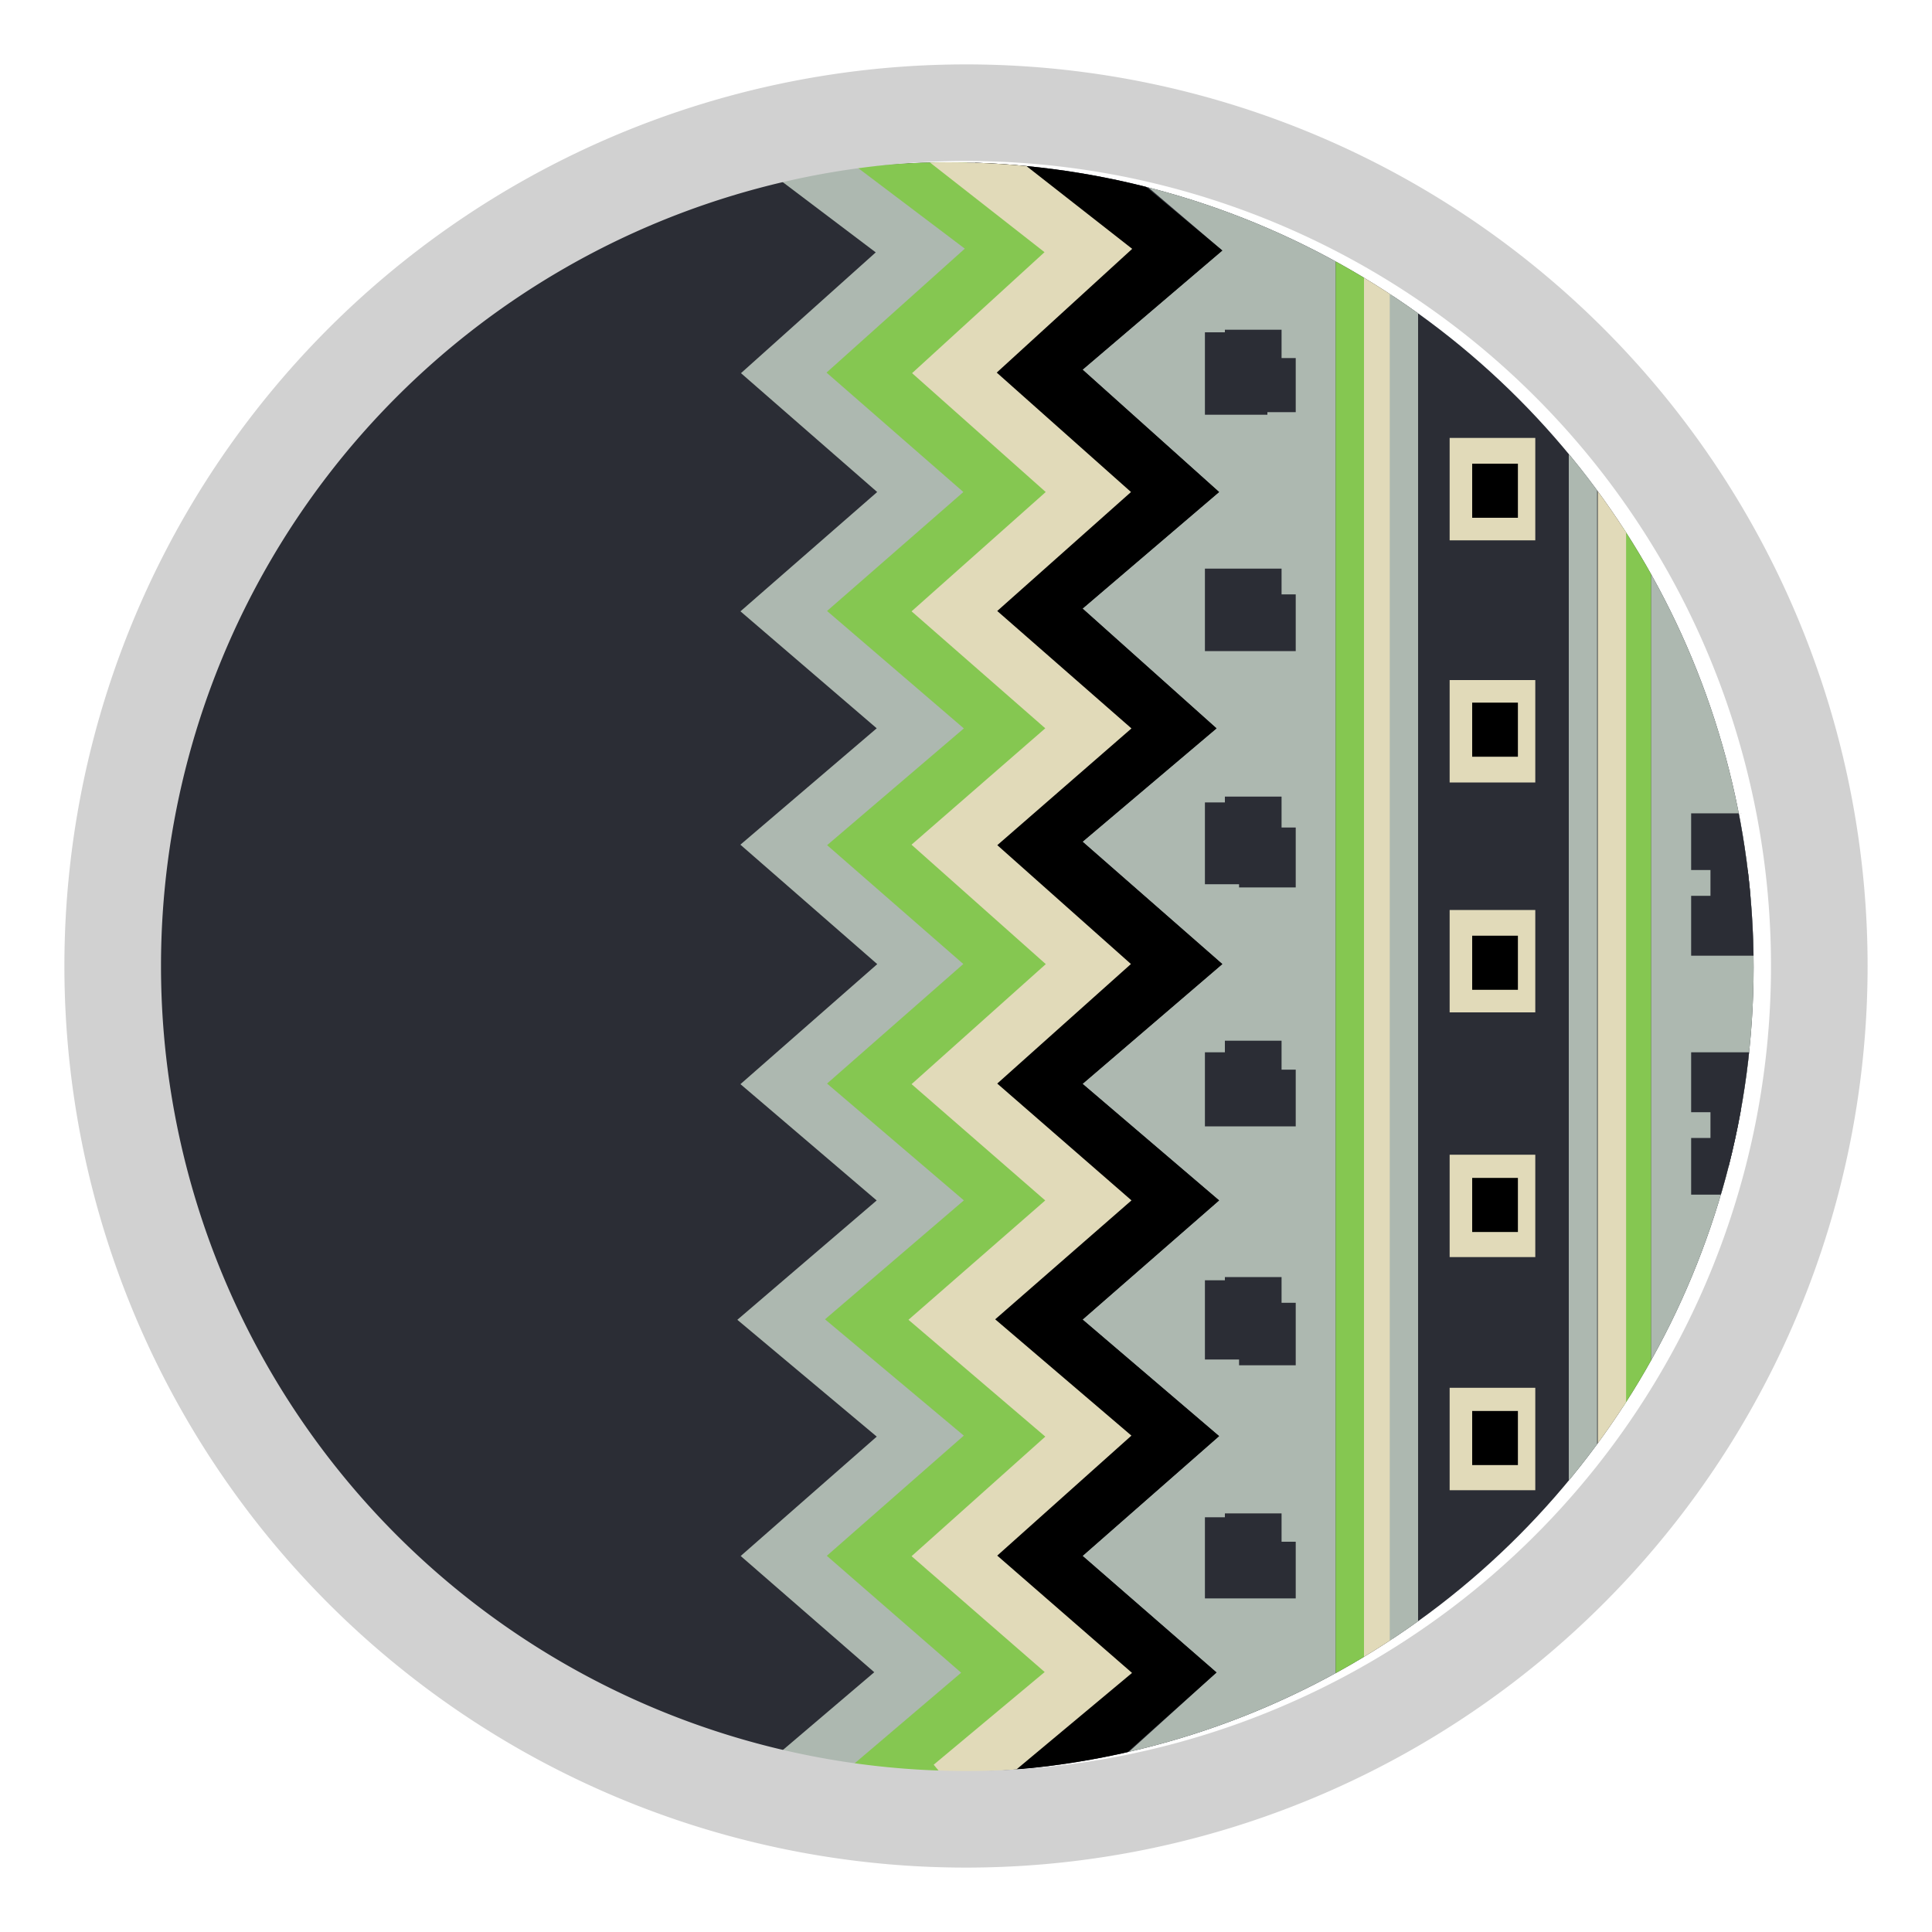 <svg id="Livello_1" data-name="Livello 1" xmlns="http://www.w3.org/2000/svg" xmlns:xlink="http://www.w3.org/1999/xlink" viewBox="0 0 30 30"><defs><style>.cls-1,.cls-10,.cls-9{fill:none;}.cls-2{clip-path:url(#clip-path);}.cls-3,.cls-5{fill:#2b2d35;}.cls-4{fill:#adb8b0;}.cls-5{stroke:#2b2d35;}.cls-10,.cls-5,.cls-8,.cls-9{stroke-miterlimit:10;stroke-width:0.88px;}.cls-6{fill:#85c751;}.cls-7{fill:#e1dab9;}.cls-8{stroke:#000;}.cls-9{stroke:#adb8b0;}.cls-10{stroke:#e1dab9;}.cls-11{fill:#d1d1d1;}</style><clipPath id="clip-path"><circle class="cls-1" cx="14.73" cy="15.02" r="12.5"/></clipPath></defs><g class="cls-2"><circle class="cls-3" cx="14.73" cy="15.02" r="12.5"/><polygon class="cls-4" points="17.83 2.91 20.74 3.18 20.74 27.07 17.52 27.21 18.89 25.97 16.81 24.16 18.93 22.3 16.81 20.49 18.93 18.64 16.81 16.83 18.98 14.97 16.81 13.07 18.89 11.31 16.81 9.45 18.93 7.64 16.81 5.74 18.98 3.89 17.83 2.91"/><path class="cls-5" d="M19.68,24.38v.44h0v-.44h-.53V24h.31V23.5h0V24"/><path class="cls-5" d="M19.68,20.67v.53h0v-.53h-.53v-.35h.31v-.49h0v.49"/><path class="cls-5" d="M19.68,17.05v.44h0v-.44h-.53v-.27h.31v-.62h0v.62"/><path class="cls-5" d="M19.68,13.29v.49h0v-.49h-.53V12.9h.31v-.53h0v.44"/><path class="cls-5" d="M19.68,9.67v.44h0V9.67h-.53v-.4h.31V8.83h0v.44"/><path class="cls-5" d="M19.68,6V6.4h0V6h-.53v-.4h.31V5.12h0v.44"/><rect class="cls-6" x="20.74" y="3.84" width="0.44" height="22.22"/><rect class="cls-7" x="21.18" y="3.84" width="0.44" height="22.22"/><rect class="cls-4" x="21.58" y="3.84" width="0.44" height="22.22"/><rect class="cls-6" x="25.2" y="3.89" width="0.44" height="22.22"/><rect class="cls-7" x="24.81" y="3.89" width="0.44" height="22.22"/><rect class="cls-4" x="24.36" y="3.89" width="0.44" height="22.22"/><polygon class="cls-4" points="28.56 3.53 25.64 3.8 25.64 27.69 28.87 27.83 27.54 26.59 29.58 24.78 27.5 22.97 29.58 21.11 27.5 19.26 29.58 17.45 27.46 15.59 29.58 13.74 27.54 11.93 29.58 10.07 27.46 8.26 29.58 6.4 27.41 4.5 28.56 3.53"/><path class="cls-8" d="M26.7,24.6v-.48H27v.48h.26V25H27v.62H26.7v-.44"/><path class="cls-8" d="M26.7,20.94v-.49H27v.49h.26v.26H27v.44H26.7V21.2"/><path class="cls-5" d="M26.7,17.27v-.49H27v.45h.26v.44H27v.44H26.7v-.44"/><path class="cls-5" d="M26.7,13.51v-.44H27v.44h.26v.4H27v.49H26.7v-.49"/><path class="cls-8" d="M27,9.76V9.27h0v.49h.31v.35h-.09v.49h0v-.49"/><path class="cls-8" d="M26.7,6.18V5.74H27v.44h.26v.4H27V7H26.7V6.58"/><rect class="cls-7" x="22.51" y="6.8" width="1.33" height="1.59"/><rect x="22.86" y="7.2" width="0.71" height="0.84"/><rect class="cls-7" x="22.51" y="10.56" width="1.33" height="1.59"/><rect x="22.86" y="10.91" width="0.71" height="0.84"/><rect class="cls-7" x="22.51" y="14.13" width="1.33" height="1.59"/><rect x="22.86" y="14.53" width="0.71" height="0.84"/><rect class="cls-7" x="22.51" y="17.93" width="1.33" height="1.59"/><rect x="22.86" y="18.29" width="0.71" height="0.84"/><rect class="cls-7" x="22.51" y="21.55" width="1.33" height="1.59"/><rect x="22.86" y="21.91" width="0.71" height="0.84"/><polygon points="16.81 27.83 18.89 25.97 16.81 24.16 18.93 22.3 16.81 20.49 18.93 18.64 16.81 16.83 18.98 14.97 16.81 13.07 18.89 11.31 16.81 9.45 18.93 7.64 16.81 5.74 18.98 3.89 16.81 2.08 15.13 2.52 16.9 3.89 14.82 5.79 16.9 7.64 14.82 9.49 16.9 11.31 14.82 13.12 16.9 14.97 14.82 16.83 16.9 18.64 14.78 20.49 16.9 22.3 14.82 24.16 16.9 25.97 15 27.78 16.81 27.83"/><polygon class="cls-6" points="12.66 2.6 14.29 3.89 12.17 5.79 14.29 7.64 12.17 9.49 14.29 11.31 12.17 13.12 14.29 14.97 12.17 16.83 14.29 18.64 12.13 20.49 14.29 22.3 12.17 24.16 14.25 25.97 12.57 27.38 15 27.78 16.9 25.97 14.82 24.16 16.9 22.3 14.78 20.49 16.9 18.64 14.82 16.83 16.9 14.97 14.82 13.12 16.9 11.31 14.82 9.49 16.9 7.64 14.82 5.79 16.9 3.89 14.51 2.16 12.66 2.6"/><polyline class="cls-9" points="12 2.16 14.29 3.89 12.17 5.79 14.29 7.64 12.17 9.49 14.29 11.31 12.17 13.12 14.29 14.97 12.17 16.83 14.29 18.64 12.13 20.49 14.29 22.3 12.17 24.16 14.25 25.97 12.17 27.74"/><polyline class="cls-10" points="14.69 2.16 16.9 3.89 14.82 5.79 16.9 7.64 14.82 9.49 16.9 11.31 14.82 13.12 16.9 14.97 14.82 16.83 16.9 18.64 14.78 20.49 16.9 22.3 14.82 24.16 16.9 25.97 14.78 27.74"/></g><path class="cls-11" d="M15,2.5A12.5,12.5,0,1,1,2.5,15,12.5,12.5,0,0,1,15,2.5M15,1A14,14,0,1,0,29,15,14,14,0,0,0,15,1Z"/></svg>